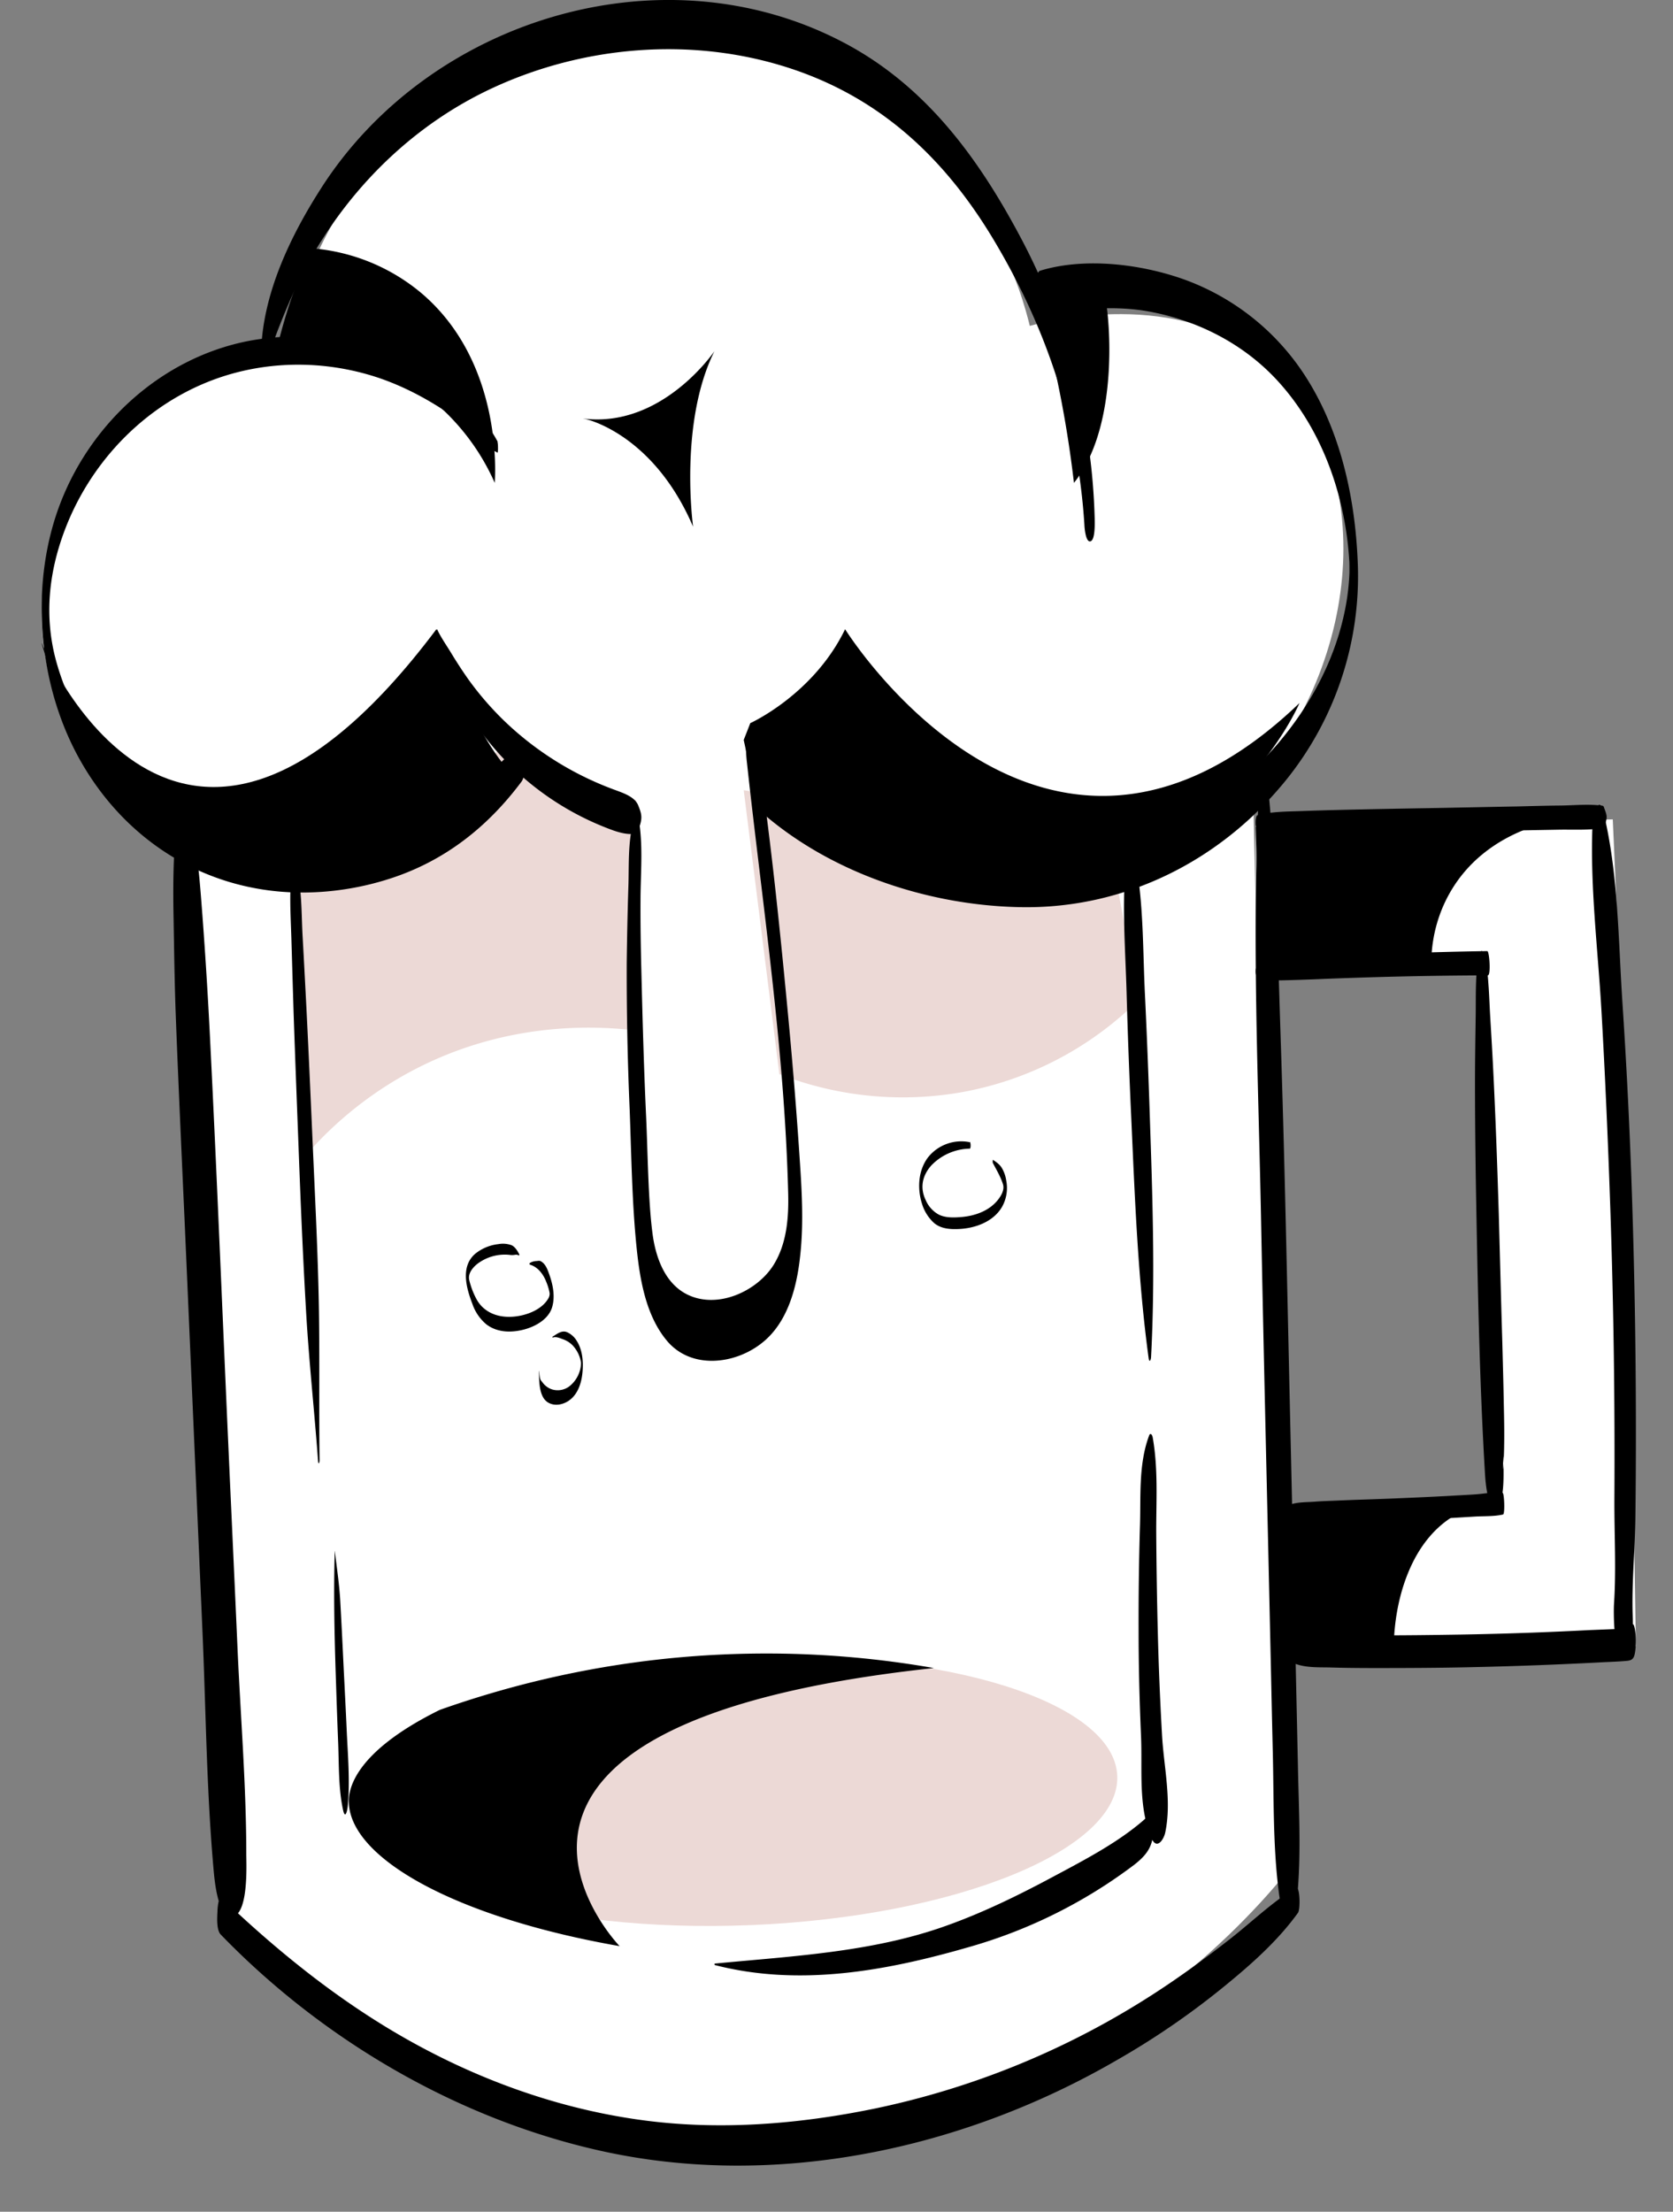<svg width="28" height="37" fill="none" xmlns="http://www.w3.org/2000/svg"><rect width="100%" height="100%" fill="#808080" stroke="none"/><path d="M21.015 13.818v2.483l3.881-.098.24 8.926-3.805.139v2.393l6.048-.12-.129-8.05-.258-5.783" fill="#fff"/><path d="M21.392 31.493c-.667.783-3.131 3.488-7.273 4.118-5.766.877-9.845-3.015-10.309-3.475l-.842-17.869C1.108 13.105.274 10.869.906 8.904c.541-1.68 2.075-2.91 3.906-3.13.477-2.368 2.136-4.293 4.348-5 2.661-.85 4.893.457 5.182.634 2.184 1.344 2.777 3.565 2.893 4.044.28-.077 2.492-.648 3.967.601 1.637 1.385 1.858 4.586-.232 7.092l.425 18.348h-.003Z" fill="#fff"/><path d="M4.4 6.029c.127-.111.173-.306.233-.462.169-.439.355-.871.59-1.281.702-1.22 1.747-2.226 3.03-2.818 1.521-.703 3.31-.852 4.912-.344 1.602.508 2.689 1.574 3.494 2.936.868 1.465 1.383 3.022 1.49 4.72.001.042.021.304.104.275.082-.029.068-.33.068-.384a10.603 10.603 0 0 0-1.262-4.74c-.71-1.328-1.591-2.516-2.956-3.228C11.081-.876 7.19.319 5.38 3.14c-.52.809-.988 1.782-1.01 2.762 0 .011.007.146.033.122L4.4 6.03Z" fill="#000"/><path d="M9.754 7.002s.034.004.077.016c.275.077 1.194.452 1.769 1.794 0 0-.241-1.735.357-2.937 0 0-.873 1.292-2.194 1.127M17.343 4.956l1.13-.06c.072.11.325 2.159-.499 3.182a19.04 19.04 0 0 0-.631-3.122ZM5.602 25.956c-.019.678-.006 1.348.016 2.028.013.392.026.787.042 1.18.014.37.004.76.082 1.118.034.15.067.03.077-.059.041-.418.003-.848-.016-1.267-.016-.361-.035-.723-.053-1.085-.017-.362-.035-.722-.055-1.082-.016-.286-.058-.558-.091-.837 0-.009-.003-.002-.003.002l.001.002ZM16.23 19.108a.712.712 0 0 0-.7.256c-.165.22-.178.522-.101.768a.718.718 0 0 0 .203.327c.109.093.258.108.403.102.3-.011.596-.13.736-.372a.644.644 0 0 0 .07-.438.576.576 0 0 0-.078-.219c-.038-.057-.084-.088-.142-.128-.008-.007-.008.044-.005.05.06.114.132.235.17.357.03.093-.03.195-.091.27-.143.175-.378.263-.62.28-.119.01-.26.012-.367-.044a.5.5 0 0 1-.216-.243c-.096-.199-.06-.4.091-.573a.914.914 0 0 1 .647-.285c.02 0 .02-.108-.002-.115l.002.007ZM2.985 13.605c-.063.236-.06.496-.073.738-.014.33-.014.671-.007 1.02.01.562.017 1.126.039 1.688.044 1.143.097 2.285.148 3.428.1 2.266.197 4.535.296 6.8.059 1.343.068 2.695.19 4.035.012.122.07.826.328.747.257-.079.216-.892.216-1.04 0-1.14-.095-2.288-.146-3.429-.05-1.14-.104-2.285-.155-3.426-.102-2.266-.192-4.535-.306-6.8a82.704 82.704 0 0 0-.127-2.048c-.024-.31-.046-.632-.085-.933a5.053 5.053 0 0 0-.024-.19c-.005-.024-.056-.348-.034-.202-.024-.161-.044-.314-.107-.47-.06-.146-.13.012-.15.08l-.003.002ZM21.066 13.332c-.115 2.338-.007 4.707.039 7.047.045 2.34.102 4.645.153 6.97.015.653.028 1.308.044 1.96.018.758.002 1.534.093 2.284.01.079.05.479.174.474.125-.004.147-.406.154-.485.051-.668.013-1.344 0-2.015l-.038-1.742c-.028-1.178-.053-2.36-.08-3.538-.054-2.323-.096-4.648-.173-6.969-.044-1.33-.068-2.668-.194-3.99-.005-.061-.01-.343-.093-.354-.073-.009-.077.32-.079.358ZM19.231 24.018c-.183.493-.134 1.04-.153 1.542a53.422 53.422 0 0 0-.022 1.731c0 .576.015 1.157.04 1.736.027.578-.052 1.177.172 1.717.09.214.206.032.232-.079.116-.533-.023-1.107-.052-1.643a53.81 53.81 0 0 1-.071-1.735 86.098 86.098 0 0 1-.026-1.68c0-.52.033-1.048-.06-1.566-.008-.036-.038-.083-.06-.023Z" fill="#000"/><path d="M19.237 30.362c-.447.422-1.06.739-1.595 1.025-.583.313-1.178.605-1.8.827-1.239.446-2.584.51-3.88.635-.005 0-.005.022 0 .024 1.41.364 2.857.102 4.236-.295a8.376 8.376 0 0 0 2.79-1.386c.256-.2.333-.366.31-.692 0-.016-.02-.18-.063-.14l.002.002Z" fill="#000"/><path d="M21.687 31.58c-.382.232-.713.55-1.062.827-.482.379-.978.74-1.5 1.065a13.755 13.755 0 0 1-4.467 1.799c-1.294.268-2.637.375-3.948.192-1.49-.207-2.917-.75-4.2-1.523-1.018-.614-1.937-1.366-2.794-2.183-.064-.059-.077.2-.077.223-.004.095-.02.307.057.385 1.7 1.756 3.943 3.074 6.338 3.612 2.93.658 6.073-.018 8.644-1.505a13.184 13.184 0 0 0 1.791-1.225c.457-.372.91-.769 1.255-1.248.042-.059.033-.462-.037-.418ZM21.033 16.327c.137.075.314.077.471.072.167-.004.333-.01.497-.016a74.132 74.132 0 0 1 2.9-.066c.055 0 .025-.412-.01-.406-.068.013-.097.052-.142.095-.016.015-.007.087.002.104.043.072.079.14.142.198v-.397a66.628 66.628 0 0 0-2.874.106c-.166.01-.33.023-.496.037-.167.015-.355.037-.494.132-.02.015-.018.129.004.141ZM4.614 5.915s.317-1.4.68-1.754a3.254 3.254 0 0 1 1.753.738C8.39 6.033 8.294 7.878 8.28 8.078a3.753 3.753 0 0 0-1.546-1.73 3.476 3.476 0 0 0-2.119-.433Z" fill="#000"/><path d="M12.575 32.205c3.434-.144 6.175-1.262 6.124-2.497-.052-1.236-2.877-2.122-6.311-1.978-3.434.143-6.175 1.26-6.124 2.497.052 1.235 2.877 2.12 6.31 1.978Z" fill="#ECD9D6"/><path d="M10.37 32.557s-3.576-3.703 5.26-4.652a16.25 16.25 0 0 0-3.12-.24c-2.135.04-3.898.497-5.15.94-1.455.718-1.52 1.347-1.522 1.52-.009.95 1.774 1.95 4.532 2.432ZM8.696 20.993c-.03-.056-.067-.127-.13-.16a.419.419 0 0 0-.225-.02.751.751 0 0 0-.376.152c-.266.214-.16.585-.06.845a.77.77 0 0 0 .232.343c.116.09.26.127.409.122.28-.008.618-.152.694-.405.054-.18.015-.375-.047-.55-.027-.072-.054-.162-.128-.212-.034-.023-.047-.015-.086-.012a.23.23 0 0 0-.113.034c-.005.002-.003.026 0 .026.14.038.231.17.275.285a.912.912 0 0 1 .055.176c.01.047-.005.088-.035.13-.118.177-.381.273-.608.282-.251.01-.463-.09-.574-.288a1.318 1.318 0 0 1-.125-.324c-.025-.1.042-.195.123-.264a.758.758 0 0 1 .551-.16.273.273 0 0 0 .084 0c.03-.005.047-.005.076.013v-.018l.008.005ZM9.249 22.377c.06-.023.121.01.18.03a.42.42 0 0 1 .15.095.541.541 0 0 1 .145.294v.02a.516.516 0 0 1-.17.355.324.324 0 0 1-.31.074.317.317 0 0 1-.163-.117c-.014-.02-.033-.035-.04-.062-.011-.04-.013-.085-.017-.128 0-.01-.003-.002-.003.003 0 .18.005.422.14.514.117.08.28.045.388-.045.122-.1.184-.27.2-.457.017-.187-.005-.377-.095-.519a.362.362 0 0 0-.162-.147c-.09-.038-.166.027-.245.075-.002 0 0 .017 0 .017l.002-.002Z" fill="#000"/><path d="M13.044 17.97a5.691 5.691 0 0 0 3.078.297 5.607 5.607 0 0 0 2.934-1.539l-.469-2.504c-2.047-.334-4.092-.67-6.14-1.005M10.649 13.39c-.723-.303-1.446-.603-2.17-.906-1.207.716-2.414 1.435-3.62 2.151l.25 4.703a6.213 6.213 0 0 1 1.929-1.497c1.583-.787 3.073-.674 3.695-.59" fill="#ECD9D6"/><path d="M10.606 13.732c-.103.356-.076.758-.09 1.123-.013.419-.022.836-.027 1.255a53.35 53.35 0 0 0 .05 2.468c.029.765.038 1.539.116 2.3.054.521.152 1.125.504 1.548.401.484 1.13.406 1.59.043.435-.34.585-.932.641-1.441.068-.591.025-1.184-.015-1.775-.054-.8-.121-1.596-.197-2.393-.141-1.48-.294-2.963-.518-4.435-.013-.09-.024-.234-.119-.17-.087.06-.049.428-.04.501.26 2.391.63 4.791.69 7.197.011.409-.02.849-.244 1.208-.271.434-.925.743-1.434.5-.387-.184-.54-.633-.591-1.016-.074-.554-.079-1.315-.108-1.963-.038-.815-.06-1.629-.08-2.445-.01-.39-.016-.78-.014-1.17 0-.41.038-.822-.011-1.23-.007-.067-.054-.269-.103-.103v-.002Z" fill="#000"/><path d="M12.724 13.57c1.171 1.035 2.81 1.577 4.353 1.606 1.739.033 3.35-.77 4.45-2.13a5.432 5.432 0 0 0 1.198-3.603c-.039-1.1-.286-2.236-.886-3.162a4.052 4.052 0 0 0-2.032-1.61c-.72-.255-1.655-.37-2.4-.142-.12.038-.063.726.017.717.62-.064 1.204-.149 1.829-.03.799.15 1.555.536 2.114 1.138.736.793 1.129 1.874 1.21 2.953.008.125.006.058.008.169v.091c0 .087.003-.064 0 .009-.008.21-.032.417-.074.624-.155.78-.526 1.5-1.02 2.114-1.009 1.254-2.52 2.05-4.119 2.096-1.599.046-3.197-.55-4.646-1.235-.028-.013-.058.344-.002.395Z" fill="#000"/><path d="M12.556 12.098s1.059-.477 1.588-1.572c0 0 3.323 5.346 7.605 1.235 0 0-2.243 5.296-9.082 1.638l-.22-1.02.11-.281ZM8.33 7.391c-.372-.7-1.151-1.209-1.88-1.484a4.237 4.237 0 0 0-2.291-.203c-1.426.278-2.603 1.337-3.133 2.674-.53 1.336-.413 3.032.303 4.318.755 1.357 2.09 2.207 3.653 2.235a4.8 4.8 0 0 0 1.559-.237c.907-.296 1.62-.86 2.185-1.615.071-.094.047-.293.038-.403-.002-.028-.038-.286-.088-.226-1.647 1.894-4.901 2.274-6.712.407A4.18 4.18 0 0 1 .93 11.023c-.188-.72-.113-1.44.146-2.134.479-1.284 1.552-2.317 2.892-2.66.78-.2 1.611-.163 2.375.094.369.126.715.302 1.042.511.327.21.594.557.94.738.014.006.012-.159 0-.179l.005-.002Z" fill="#000"/><path d="M.7 10.764s2.253 5.56 6.604-.238c0 0 .559 1.651 1.226 2.382 0 0-4.59 3.894-7.393-.724l-.44-1.418.002-.002Z" fill="#000"/><path d="M7.31 10.596c.094.378.199.735.384 1.084a4.761 4.761 0 0 0 2.575 2.214c.08.027.154.048.237.056.142.013.166-.019.205-.147.04-.13.025-.195-.028-.326-.057-.146-.243-.207-.385-.26a5.298 5.298 0 0 1-1.744-1.05 5.119 5.119 0 0 1-.726-.817 7.545 7.545 0 0 1-.27-.414c-.078-.13-.178-.27-.242-.408-.009-.017-.01.057-.009.068h.003ZM18.843 14.422c-.067.718-.009 1.46.012 2.18.02.72.046 1.41.079 2.114.06 1.335.11 2.681.29 4.005.013.086.04.029.041-.026.071-1.344.023-2.696-.022-4.04-.022-.668-.048-1.337-.08-2.005-.037-.73-.021-1.508-.155-2.23-.006-.038-.024-.222-.087-.222-.062 0-.074.188-.076.226l-.002-.002ZM4.889 14.514c-.052.383-.025.783-.013 1.168l.037 1.242c.029.846.062 1.69.094 2.536.032.846.069 1.68.118 2.52.05.84.138 1.638.198 2.458.005.074.027.035.025-.017-.01-.829.002-1.655-.01-2.484-.013-.829-.055-1.692-.093-2.536-.037-.843-.074-1.683-.116-2.524-.021-.407-.042-.816-.065-1.223-.02-.368-.01-.787-.103-1.14-.021-.082-.06-.108-.074.002l.002-.002ZM24.743 16.019c-.053.315-.041.644-.045.965-.006.38-.012.759-.012 1.14 0 .73.01 1.46.024 2.191.027 1.456.058 2.925.145 4.368.006.084.04.582.186.526.151-.06.12-.623.122-.732-.021.349.002-.37 0 0 .006-.099.01-.196.011-.296.004-.216 0-.435-.005-.651-.006-.35-.016-.703-.025-1.054-.022-.722-.04-1.447-.06-2.17-.022-.722-.047-1.423-.08-2.137-.017-.38-.039-.76-.062-1.14-.021-.338-.021-.684-.09-1.013-.028-.134-.084-.147-.107.003h-.002Z" fill="#000"/><path d="M21.522 25.38c.132.073.303.065.45.071.147.007.298.007.447.007a38.873 38.873 0 0 0 1.816-.06l.448-.027c.149-.009.324 0 .473-.035.034-.009.02-.361-.008-.363-.143-.016-.303.015-.448.026-.145.01-.299.017-.448.026-.307.017-.613.03-.92.043-.307.013-.597.02-.896.033-.149.007-.298.01-.447.022-.15.01-.337.002-.471.082-.021.014-.017.164.004.175ZM21.053 13.908c.234.054.477.045.718.043.24-.002.477-.002.716-.006.486-.007.972-.018 1.458-.026l1.432-.026.716-.013c.238-.004.503.013.742-.03.01-.004.015-.012.017-.025.051-.156.051-.165-.008-.319 0-.01-.01-.02-.018-.026-.232-.034-.482-.006-.716-.004-.234.002-.477.009-.716.015-.486.008-.972.02-1.458.028s-.954.017-1.431.028c-.24.006-.478.012-.716.021-.239.009-.502.006-.743.07-.046.014-.04.255.007.266v.004ZM21.529 27.75c.2.159.492.14.722.145.256.008.512.01.768.01.512 0 1.025-.002 1.537-.013a70.385 70.385 0 0 0 2.305-.086c.119-.005.238-.01.355-.02.097-.008.133-.032.15-.154a1.215 1.215 0 0 0-.006-.39c-.018-.088-.044-.1-.06 0l-.698.028a61.146 61.146 0 0 1-2.166.075c-.474.008-.95.013-1.426.013h-.713c-.238 0-.56-.044-.766.113-.035.028-.037.25 0 .28h-.002Z" fill="#000"/><path d="M26.654 13.767c-.047 1.055.092 2.129.151 3.183.06 1.055.11 2.199.147 3.3a122.236 122.236 0 0 1 .067 4.846c-.002.58.032 1.168-.007 1.746-.005.077-.018.81.153.819.192.01.162-.559.16-.65-.016-.544.039-1.095.046-1.64a119.452 119.452 0 0 0-.05-5.13 98.612 98.612 0 0 0-.168-3.478c-.07-1.05-.067-2.157-.32-3.188-.075-.3-.174.09-.179.19v.002ZM24.353 14.794c.6-.896 1.62-1.06 1.802-1.086-.545.01-1.09.024-1.635.037-1.171.028-2.34.056-3.505.088l.066 2.323 2.88-.21c.018-.252.09-.7.392-1.152ZM23.572 26.299c.371-.896 1.003-1.06 1.114-1.086-.337.01-.674.024-1.012.037-.725.028-1.449.056-2.17.088.013.775.028 1.55.04 2.323l1.785-.21c.01-.252.055-.7.243-1.152Z" fill="#000"/></svg>